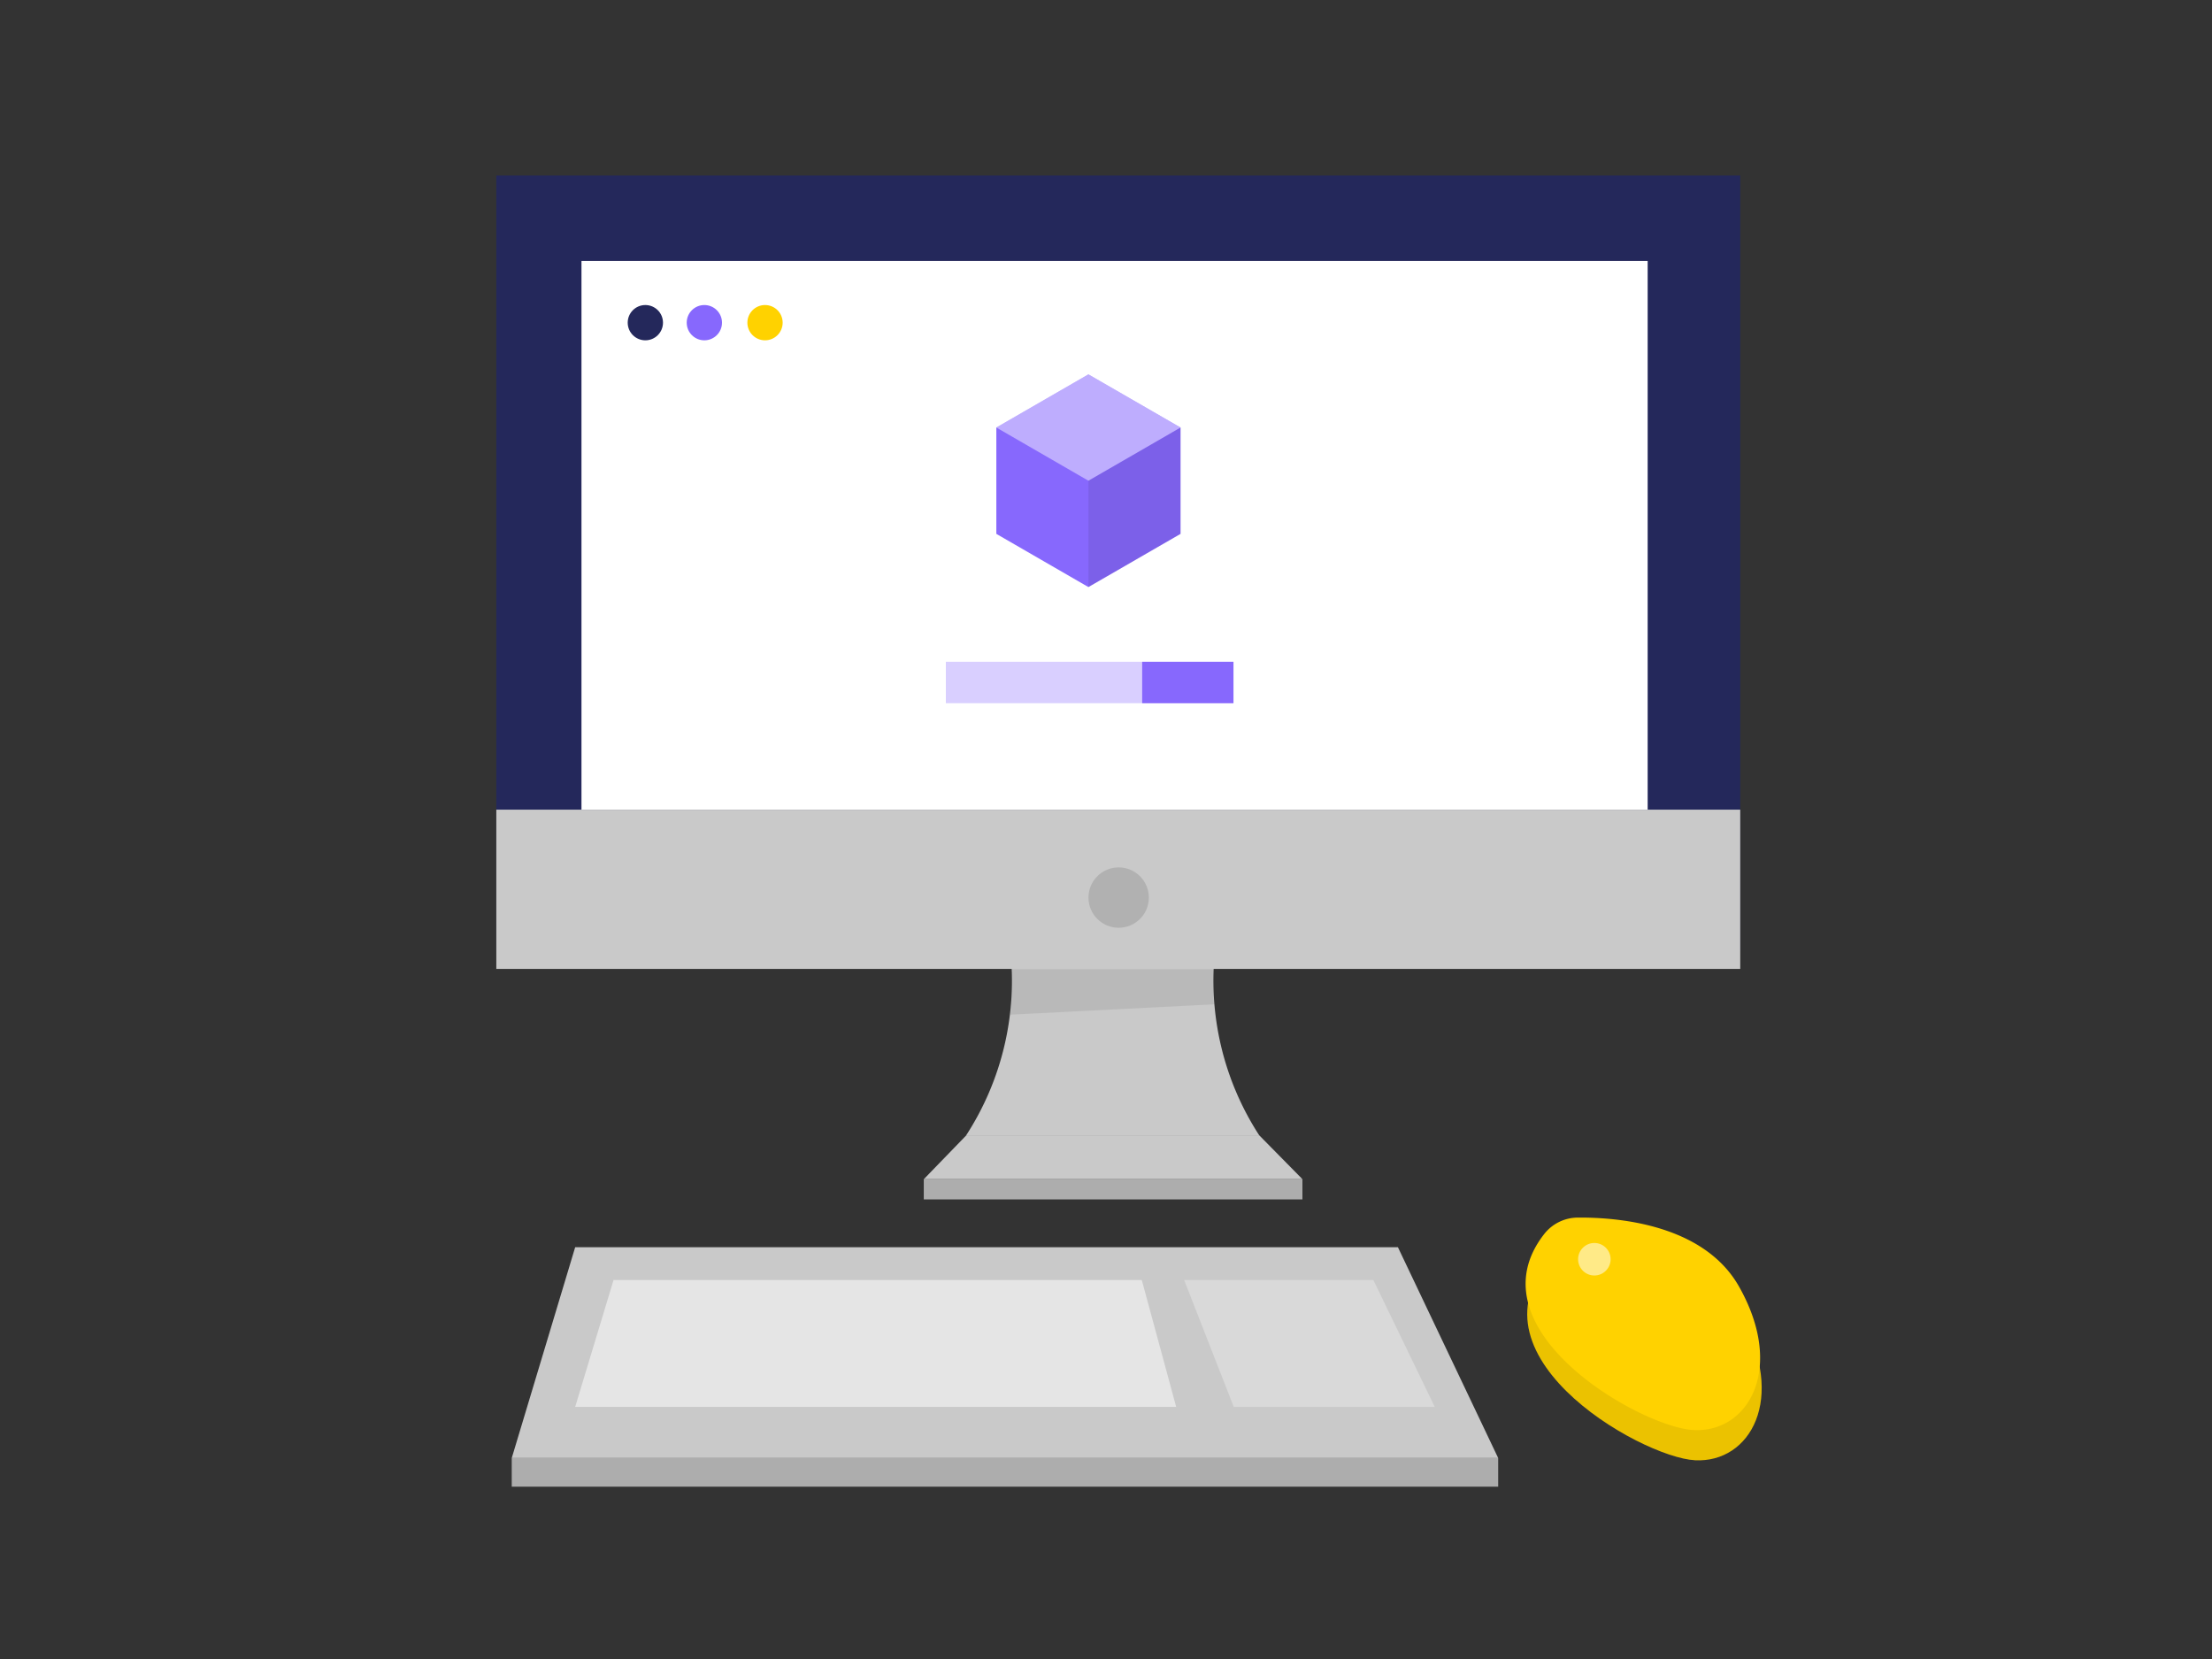 <svg id="Layer_1" data-name="Layer 1" xmlns="http://www.w3.org/2000/svg" viewBox="0 0 400 300"><rect x="0" y="0" width="400" height="300" fill="#333333" stroke="none"/><path d="M227.7,205.29a51.38,51.38,0,0,1-7.94-33.81l0-.23H182.66l0,.23a51.38,51.38,0,0,1-7.94,33.81H227.7Z" fill="#c9c9c9"/><rect x="89.75" y="31.74" width="224.94" height="140.14" fill="#24285b"/><rect x="89.75" y="146.41" width="224.94" height="28.8" fill="#c9c9c9"/><circle cx="202.29" cy="162.31" r="5.46" opacity="0.12"/><rect x="105.15" y="47.19" width="192.8" height="99.21" fill="#fff"/><path d="M183,175.25s0,5.75-.33,8.24l37-1.88a49.19,49.19,0,0,1-.14-6.36Z" opacity="0.08"/><polygon points="174.75 205.29 167.05 213.24 235.53 213.24 227.7 205.29 174.75 205.29" fill="#c9c9c9"/><rect x="167.05" y="213.24" width="68.47" height="3.65" fill="#adadad"/><rect x="171.04" y="119.67" width="52.01" height="7.49" fill="#8768fd" opacity="0.32"/><rect x="206.54" y="119.67" width="16.51" height="7.49" fill="#8768fd"/><polygon points="213.48 77.31 196.82 67.7 180.17 77.31 180.17 96.54 196.82 106.16 213.48 96.54 213.48 77.31" fill="#8768fd"/><polygon points="180.17 77.31 196.82 67.7 213.48 77.31 196.82 86.93 180.17 77.31" fill="#fff" opacity="0.46"/><polygon points="196.82 86.93 196.82 106.16 213.48 96.54 213.48 77.31 196.82 86.93" opacity="0.08"/><circle cx="116.7" cy="58.35" r="3.19" fill="#24285b"/><circle cx="127.37" cy="58.35" r="3.19" fill="#8768fd"/><circle cx="138.34" cy="58.35" r="3.19" fill="#ffd200"/><polygon points="104.01 225.54 252.79 225.54 270.92 263.66 92.54 263.66 104.01 225.54" fill="#c9c9c9"/><rect x="92.54" y="263.66" width="178.38" height="5.18" fill="#adadad"/><polygon points="110.95 231.47 104.01 254.41 212.69 254.41 206.47 231.47 110.95 231.47" fill="#fff" opacity="0.52"/><polygon points="214.13 231.47 223.1 254.41 259.45 254.41 248.35 231.47 214.13 231.47" fill="#fff" opacity="0.29"/><path d="M282.16,225.79s24.23-2.47,32.6,12.32,1.74,26.44-8.22,25.95S262.53,244,282.16,225.79Z" fill="#ffd200"/><path d="M282.16,225.79s24.23-2.47,32.6,12.32,1.74,26.44-8.22,25.95S262.53,244,282.16,225.79Z" opacity="0.08"/><path d="M279.22,223.18a7.75,7.75,0,0,1,6.06-3c7-.07,22.76,1.11,29.19,12.47,8.38,14.8,1.74,26.44-8.22,25.95C296.8,258.12,265.74,240.51,279.22,223.18Z" fill="#ffd200"/><circle cx="288.31" cy="227.71" r="2.94" fill="#fff" opacity="0.53"/></svg>